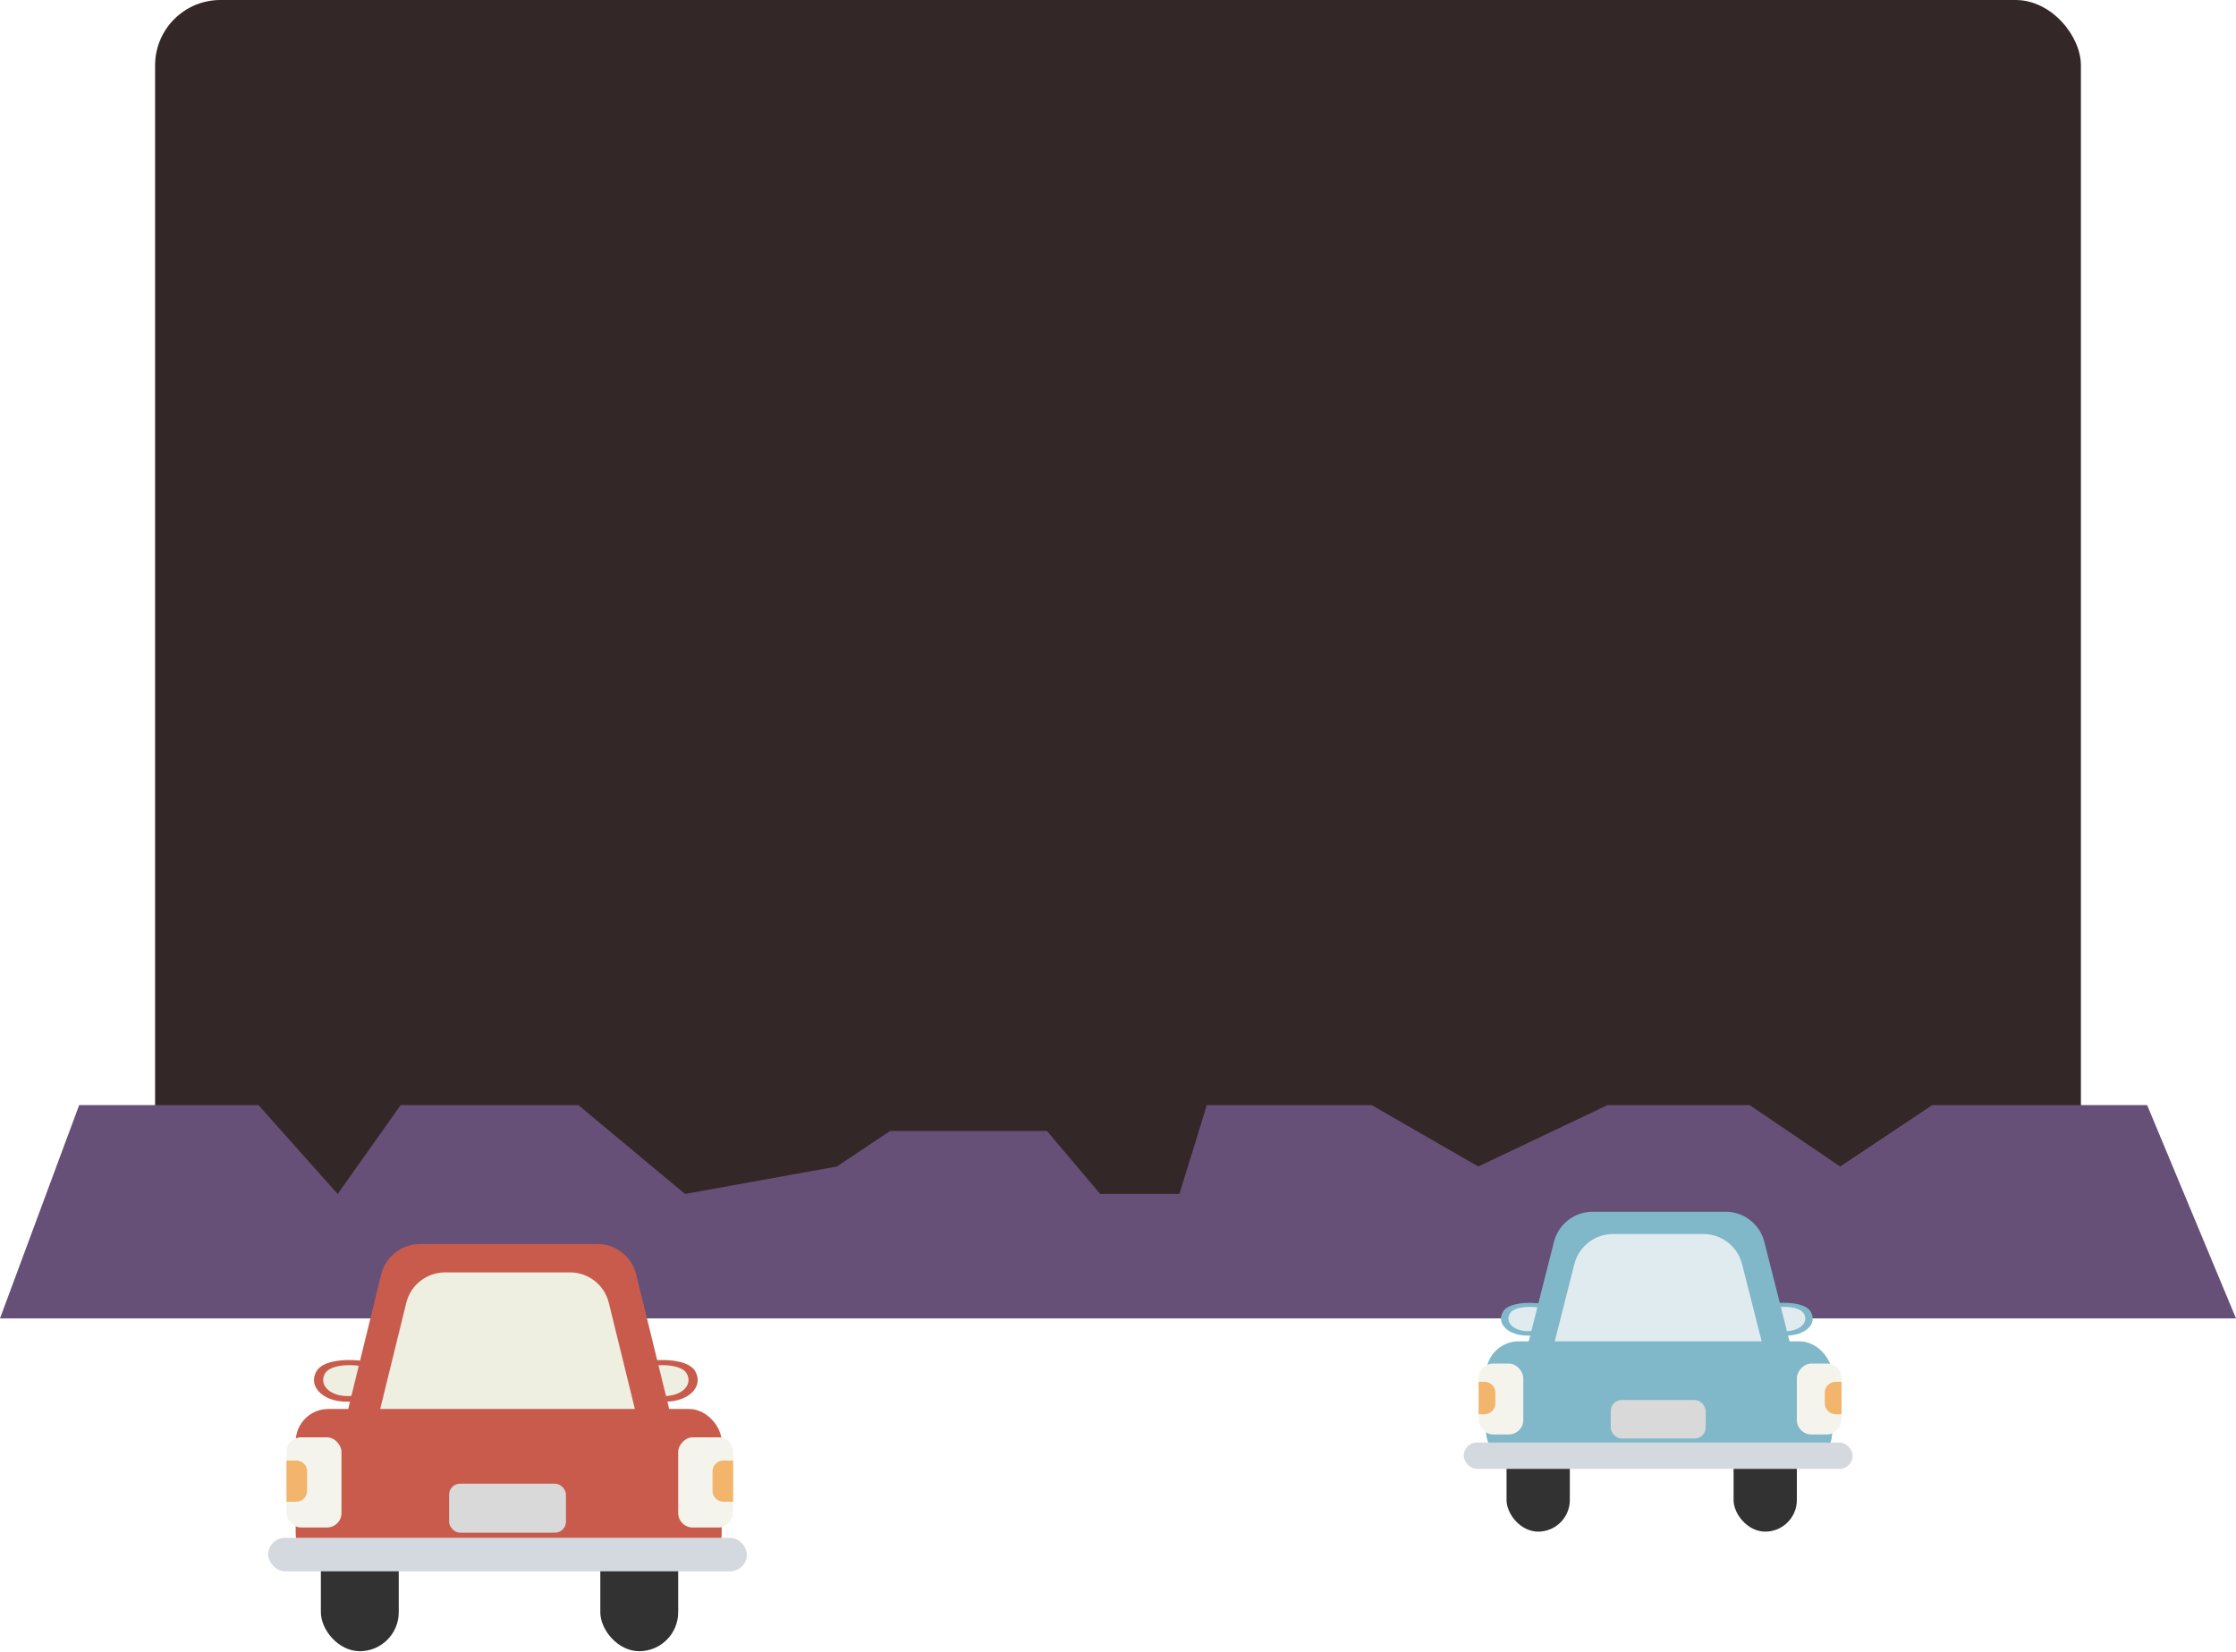 <svg width="616" height="455" viewBox="0 0 616 455" fill="none" xmlns="http://www.w3.org/2000/svg">
<rect x="42.728" width="530.543" height="360.52" rx="18" fill="#342727"/>
<path d="M616 363.191H0L21.809 304.439H71.214L93.023 328.919L110.382 304.439H159.341L188.717 328.919L230.555 321.353L245.243 311.561H288.416L303.104 328.919H324.913L332.48 304.439H377.879L407.254 321.353L442.861 304.439H482.029L506.954 321.353L532.324 304.439H591.52L616 363.191Z" fill="#665077"/>
<rect x="415.04" y="395.169" width="17.432" height="26.773" rx="8.716" fill="#323232"/>
<rect x="477.589" y="395.169" width="17.432" height="26.773" rx="8.716" fill="#323232"/>
<path d="M428.508 360.635C427.996 358.962 416.716 357.567 414.153 361.193C411.846 364.818 415.947 368.444 422.1 367.886C428.252 367.328 429.021 362.308 428.508 360.635Z" fill="#80B8CA"/>
<path d="M426.735 361.305C426.352 360.065 417.948 359.031 416.038 361.719C414.319 364.407 417.375 367.095 421.959 366.681C426.543 366.268 427.117 362.546 426.735 361.305Z" fill="#E0EBEF"/>
<path d="M484.385 360.635C484.898 358.962 496.177 357.567 498.741 361.193C501.048 364.818 496.946 368.444 490.794 367.886C484.641 367.328 483.872 362.308 484.385 360.635Z" fill="#80B8CA"/>
<path d="M486.159 361.305C486.541 360.065 494.946 359.031 496.856 361.719C498.575 364.407 495.519 367.095 490.934 366.681C486.35 366.268 485.777 362.546 486.159 361.305Z" fill="#E0EBEF"/>
<path d="M428.105 342.111C429.342 337.232 433.734 333.815 438.768 333.815H475.394C480.428 333.815 484.82 337.232 486.057 342.111L494.622 375.888C496.384 382.84 491.131 389.592 483.959 389.592H430.203C423.031 389.592 417.778 382.84 419.54 375.888L428.105 342.111Z" fill="#80B8CA"/>
<path d="M433.725 348.243C434.963 343.365 439.354 339.951 444.386 339.951H469.263C474.295 339.951 478.686 343.365 479.925 348.243L485.387 369.749C487.152 376.701 481.898 383.456 474.725 383.456H438.924C431.751 383.456 426.497 376.701 428.263 369.749L433.725 348.243Z" fill="#E0EBEF"/>
<rect x="409.4" y="369.512" width="95.361" height="34.024" rx="9" fill="#80B8CA"/>
<rect x="403.248" y="397.4" width="107.153" height="7.251" rx="3.625" fill="#D3D9DF"/>
<rect x="407.35" y="375.648" width="12.305" height="19.522" rx="4" fill="#F5F4EC"/>
<path d="M407.35 380.667H408.964C410.621 380.667 411.964 382.011 411.964 383.667V386.592C411.964 388.249 410.621 389.592 408.964 389.592H407.35V380.667Z" fill="#F3B46B"/>
<rect width="12.305" height="19.522" rx="4" transform="matrix(-1 0 0 1 507.325 375.648)" fill="#F5F4EC"/>
<path d="M507.325 380.667H505.711C504.054 380.667 502.711 382.011 502.711 383.667V386.592C502.711 388.249 504.054 389.592 505.711 389.592H507.325V380.667Z" fill="#F3B46B"/>
<rect x="443.751" y="385.687" width="26.147" height="10.598" rx="3" fill="#D9D9D9"/>
<rect x="88.397" y="420.804" width="21.454" height="34.075" rx="10.727" fill="#323232"/>
<rect x="165.381" y="420.804" width="21.454" height="34.075" rx="10.727" fill="#323232"/>
<path d="M104.974 376.851C104.343 374.721 90.461 372.947 87.306 377.561C84.467 382.175 89.515 386.789 97.087 386.08C104.659 385.37 105.605 378.981 104.974 376.851Z" fill="#C95B4C"/>
<path d="M102.791 377.705C102.32 376.126 91.976 374.81 89.625 378.231C87.51 381.652 91.271 385.072 96.913 384.546C102.555 384.02 103.261 379.283 102.791 377.705Z" fill="#EEEFE0"/>
<path d="M173.744 376.851C174.375 374.721 188.258 372.947 191.413 377.561C194.252 382.175 189.204 386.789 181.632 386.08C174.06 385.37 173.113 378.981 173.744 376.851Z" fill="#C95B4C"/>
<path d="M175.928 377.705C176.398 376.126 186.742 374.81 189.093 378.231C191.209 381.652 187.448 385.072 181.806 384.546C176.163 384.02 175.458 379.283 175.928 377.705Z" fill="#EEEFE0"/>
<path d="M105.011 351.097C106.218 346.177 110.629 342.717 115.695 342.717H164.585C169.651 342.717 174.062 346.177 175.268 351.097L187.281 400.086C188.98 407.016 183.733 413.705 176.597 413.705H103.682C96.547 413.705 91.299 407.016 92.999 400.086L105.011 351.097Z" fill="#C95B4C"/>
<path d="M111.929 358.902C113.137 353.984 117.547 350.526 122.611 350.526H157.038C162.103 350.526 166.513 353.984 167.721 358.902L175.917 392.273C177.619 399.204 172.372 405.897 165.234 405.897H114.415C107.278 405.897 102.03 399.204 103.733 392.273L111.929 358.902Z" fill="#EEEFE0"/>
<rect x="81.455" y="388.149" width="117.368" height="43.303" rx="9" fill="#C95B4C"/>
<rect x="73.884" y="423.644" width="131.881" height="9.229" rx="4.614" fill="#D3D9DF"/>
<rect x="78.932" y="395.958" width="15.144" height="24.846" rx="4" fill="#F5F4EC"/>
<path d="M78.932 402.347H81.611C83.268 402.347 84.611 403.69 84.611 405.347V410.705C84.611 412.362 83.268 413.705 81.611 413.705H78.932V402.347Z" fill="#F3B46B"/>
<rect width="15.144" height="24.846" rx="4" transform="matrix(-1 0 0 1 201.979 395.958)" fill="#F5F4EC"/>
<path d="M201.979 402.347H199.299C197.643 402.347 196.299 403.69 196.299 405.347V410.705C196.299 412.362 197.643 413.705 199.299 413.705H201.979V402.347Z" fill="#F3B46B"/>
<rect x="123.733" y="408.736" width="32.181" height="13.488" rx="3" fill="#D9D9D9"/>
</svg>
